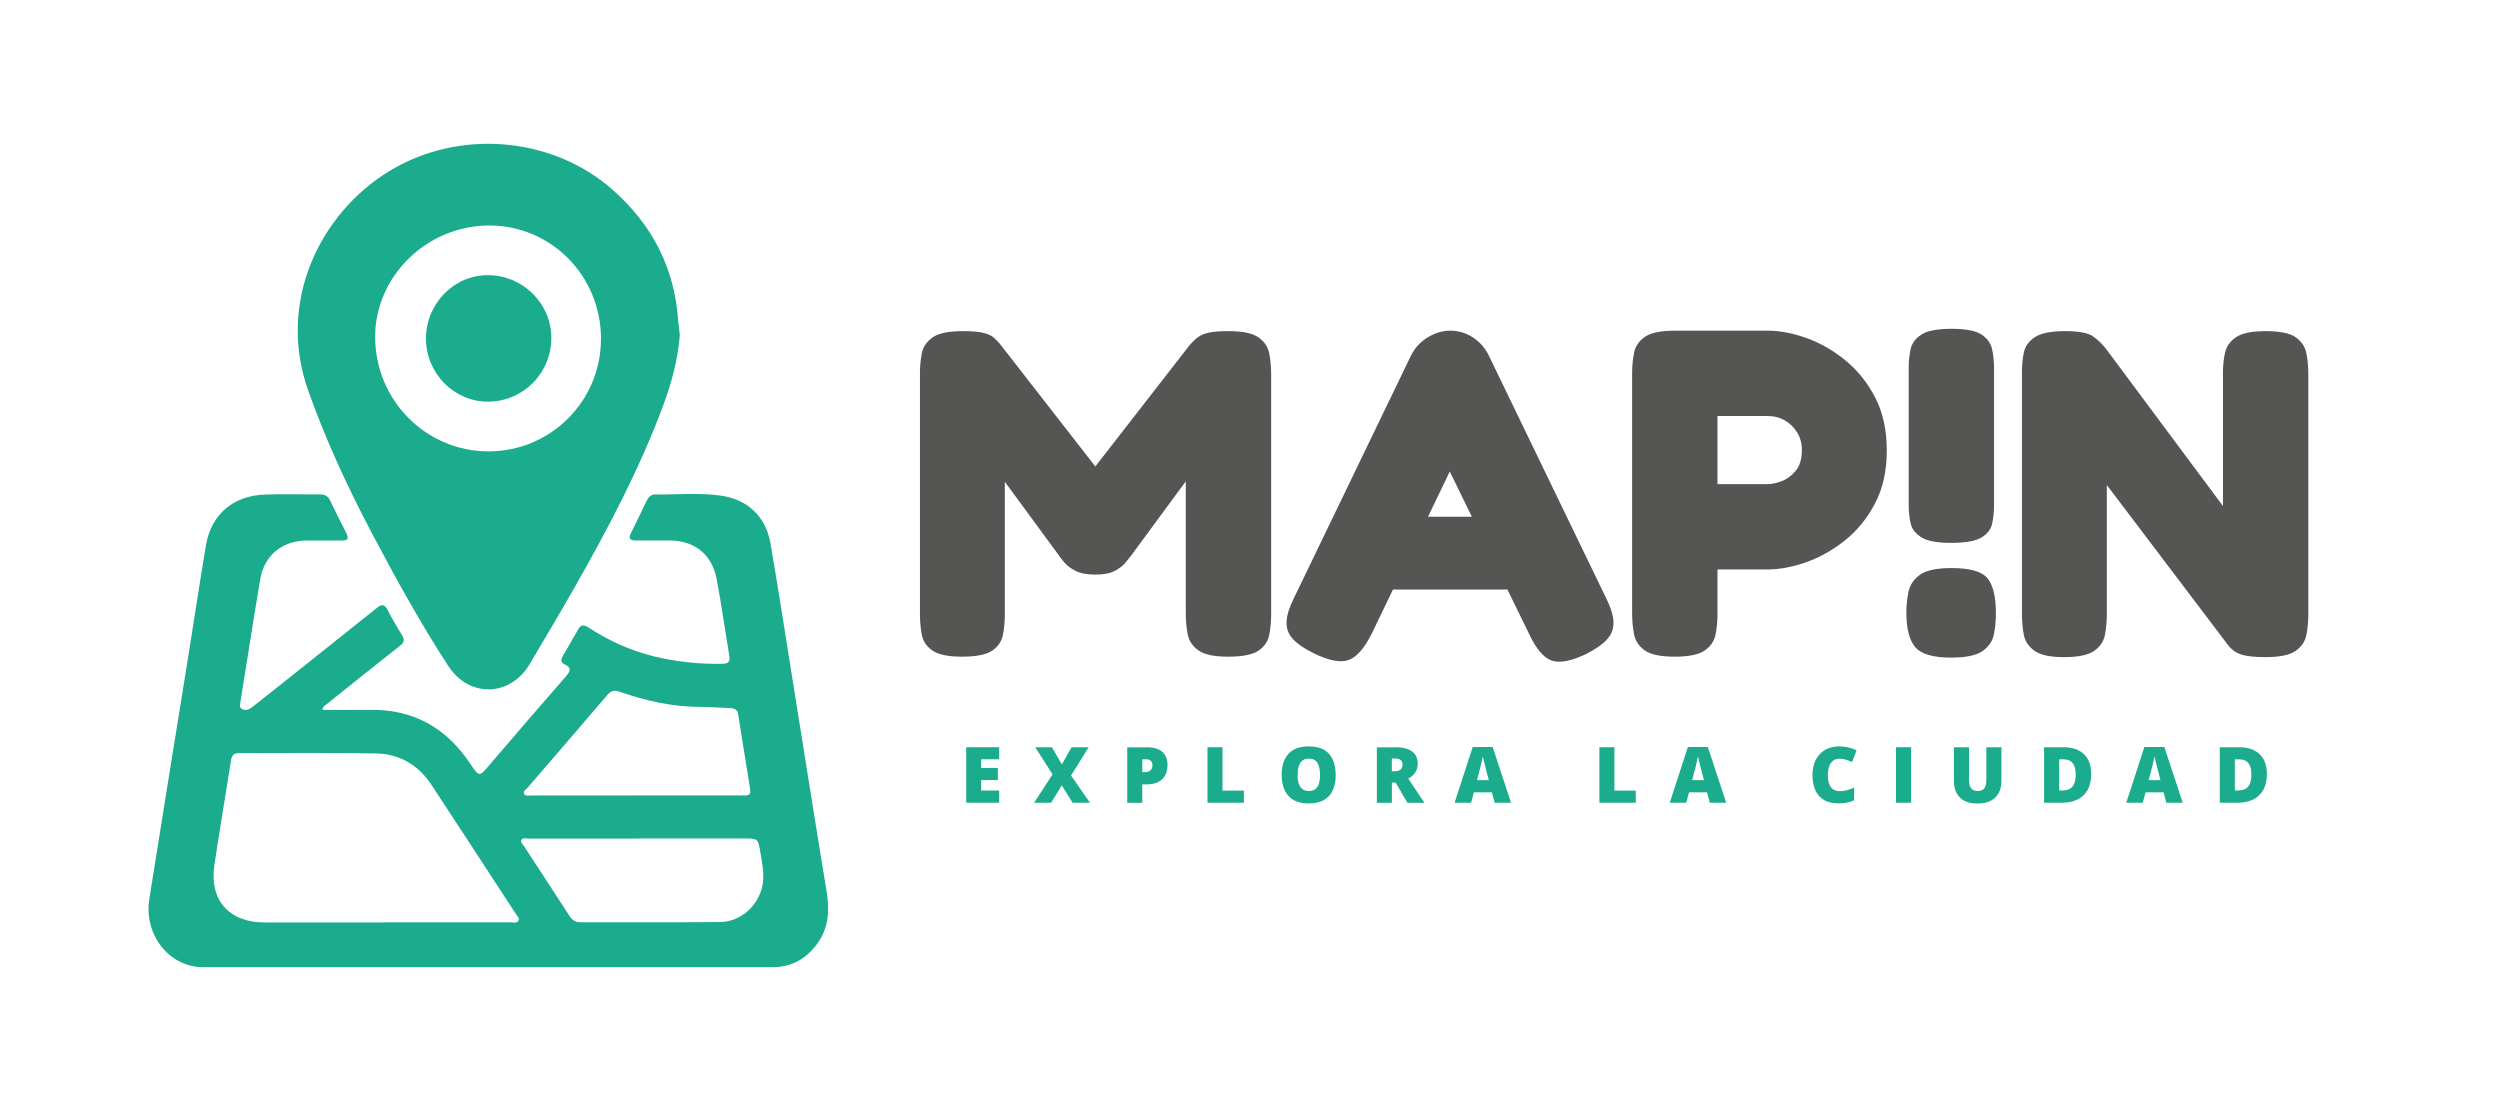 <?xml version="1.0" encoding="UTF-8"?>
<svg id="Capa_1" data-name="Capa 1" xmlns="http://www.w3.org/2000/svg" viewBox="0 0 321.62 142.91">
  <defs>
    <style>
      .cls-1 {
        fill: #555554;
      }

      .cls-2 {
        fill: #1aac8c;
      }
    </style>
  </defs>
  <g>
    <path class="cls-2" d="m41.47,91.32c2.09,0,4.1.03,6.12,0,5.58-.09,9.81,2.31,12.88,6.89,1.2,1.8,1.17,1.77,2.61.07,3.24-3.8,6.5-7.57,9.78-11.33.59-.68.62-1.09-.22-1.48-.55-.25-.48-.65-.23-1.09.67-1.14,1.34-2.28,1.98-3.43.44-.79.94-.46,1.46-.13,2.55,1.64,5.29,2.88,8.23,3.61,2.9.71,5.85,1.02,8.84.97.81-.01,1.02-.3.9-1.05-.55-3.29-1-6.6-1.63-9.88-.61-3.18-2.85-4.93-6.08-4.94-1.43,0-2.86-.01-4.3,0-.79,0-.99-.26-.62-.99.68-1.34,1.32-2.71,1.97-4.06.24-.49.55-.88,1.15-.87,2.79.04,5.59-.24,8.36.14,3.49.47,5.85,2.69,6.45,6.15.95,5.46,1.78,10.93,2.66,16.4,1.52,9.45,3,18.91,4.56,28.36.44,2.63.24,5.04-1.52,7.16-1.39,1.68-3.16,2.6-5.36,2.6-24.45,0-48.9.01-73.35,0-4.35,0-7.63-4.18-6.9-8.77,1.62-10.22,3.28-20.43,4.92-30.64.8-4.96,1.54-9.93,2.37-14.89.67-3.93,3.51-6.36,7.58-6.5,2.35-.08,4.7,0,7.05-.02.61,0,1.05.18,1.33.76.68,1.42,1.39,2.84,2.11,4.24.34.67.18.95-.57.94-1.54,0-3.08-.01-4.63,0-3.04.03-5.37,1.92-5.88,4.92-.89,5.28-1.71,10.57-2.56,15.86-.05.32-.17.7.2.89.43.22.87.11,1.24-.18,1.36-1.06,2.71-2.13,4.06-3.21,4.02-3.2,8.04-6.4,12.05-9.61.58-.47.97-.54,1.36.22.59,1.14,1.24,2.25,1.91,3.35.34.56.23.88-.27,1.28-3.17,2.49-6.32,5.02-9.47,7.54-.19.15-.46.24-.52.73Zm7.97,27.34c5.43,0,10.86,0,16.29,0,.34,0,.8.16.99-.25.14-.29-.16-.54-.32-.78-3.63-5.56-7.25-11.13-10.9-16.67-1.67-2.53-4.09-3.97-7.09-4.03-5.87-.12-11.74-.04-17.61-.05-.66,0-.98.25-1.08.94-.7,4.49-1.47,8.97-2.14,13.47-.67,4.5,1.88,7.38,6.45,7.38,5.14,0,10.27,0,15.41,0Zm32.71-10.78c-4.73,0-9.47,0-14.2,0-.31,0-.73-.16-.89.21-.12.28.2.52.35.76,1.96,3.01,3.94,6.02,5.89,9.04.37.57.82.76,1.46.76,5.95-.01,11.89.02,17.84-.03,2.53-.02,4.7-1.85,5.39-4.28.45-1.59.08-3.13-.17-4.68-.3-1.79-.29-1.79-2.13-1.79-4.51,0-9.03,0-13.54,0Zm-.26-5.55c4.51,0,9.02,0,13.54,0,.57,0,1.24.15,1.07-.86-.53-3.18-1.03-6.37-1.53-9.55-.09-.57-.4-.8-.97-.82-1.32-.04-2.64-.16-3.95-.16-3.57,0-6.98-.79-10.33-1.95-.71-.24-1.11-.14-1.6.43-3.4,3.99-6.83,7.95-10.25,11.92-.2.23-.63.43-.43.8.17.33.6.19.91.19,4.51,0,9.02,0,13.54,0Z"/>
    <path class="cls-2" d="m87.46,43.07c-.25,3.16-1.06,6.2-2.17,9.17-3.06,8.21-7.16,15.93-11.48,23.52-1.83,3.22-3.74,6.4-5.62,9.6-2.51,4.29-7.81,4.48-10.53.3-3.51-5.39-6.61-11.01-9.62-16.69-3.2-6.03-6.07-12.21-8.37-18.66-4.09-11.47,1.49-22.77,10.25-28.2,8.93-5.54,20.98-4.64,28.84,2.26,5.12,4.49,8.04,10.1,8.49,16.94.02.29.08.58.11.87.03.29.06.58.09.9Zm-10.14.55c0-8.11-6.38-14.6-14.37-14.61-8.02-.01-14.72,6.54-14.69,14.37.04,8.15,6.56,14.7,14.61,14.69,7.98-.01,14.44-6.48,14.44-14.44Z"/>
    <path class="cls-2" d="m70.93,43.42c.01,4.57-3.59,8.22-8.12,8.25-4.38.03-8-3.63-8.01-8.09,0-4.53,3.6-8.21,8.01-8.18,4.45.03,8.1,3.64,8.12,8.02Z"/>
  </g>
  <g>
    <path class="cls-1" d="m123.75,84.48c-1.76,0-3.02-.26-3.78-.78-.76-.52-1.22-1.2-1.38-2.04-.16-.84-.24-1.74-.24-2.7v-30.96c0-.88.08-1.73.24-2.55.16-.82.62-1.5,1.38-2.04.76-.54,2.06-.81,3.9-.81,1.24,0,2.15.08,2.73.24.58.16,1,.36,1.26.6.26.24.53.52.81.84l12.42,15.96h-.36l12.36-15.9c.4-.44.77-.78,1.11-1.02.34-.24.8-.42,1.38-.54.58-.12,1.41-.18,2.49-.18,1.8,0,3.08.27,3.84.81.76.54,1.22,1.23,1.38,2.07.16.84.24,1.72.24,2.64v30.96c0,.88-.08,1.74-.24,2.58-.16.84-.62,1.52-1.38,2.04-.76.52-2.06.78-3.9.78s-3.08-.27-3.84-.81c-.76-.54-1.22-1.24-1.38-2.1-.16-.86-.24-1.73-.24-2.61v-17.04l-7.02,9.54c-.16.2-.4.5-.72.9-.32.4-.78.76-1.38,1.08s-1.44.48-2.52.48-1.93-.16-2.55-.48-1.09-.67-1.41-1.05c-.32-.38-.56-.69-.72-.93l-6.96-9.48v17.1c0,.88-.08,1.74-.24,2.58s-.62,1.52-1.38,2.04-2.06.78-3.9.78Z"/>
    <path class="cls-1" d="m206.61,76.92c.6,1.2.92,2.22.96,3.06.04.84-.22,1.58-.78,2.22-.56.64-1.46,1.28-2.7,1.92-1.92.92-3.4,1.21-4.44.87-1.04-.34-2.02-1.49-2.94-3.45l-10.2-20.88-10.08,20.94c-.96,1.88-1.96,2.99-3,3.33-1.04.34-2.5.05-4.38-.87-1.24-.6-2.15-1.22-2.73-1.86-.58-.64-.85-1.38-.81-2.22.04-.84.36-1.86.96-3.06l15.06-31.2c.48-.96,1.19-1.73,2.13-2.31.94-.58,1.91-.87,2.91-.87.72,0,1.39.13,2.01.39.62.26,1.19.63,1.71,1.11.52.48.94,1.06,1.26,1.74l15.06,31.14Zm-29.58-1.08l4.56-9.36h9.9l4.56,9.36h-19.02Z"/>
    <path class="cls-1" d="m215.43,84.48c-1.8,0-3.08-.27-3.84-.81-.76-.54-1.22-1.24-1.38-2.1-.16-.86-.24-1.73-.24-2.61v-30.96c0-.88.08-1.74.24-2.58.16-.84.62-1.53,1.38-2.07.76-.54,2.06-.81,3.9-.81h11.94c1.52,0,3.16.31,4.92.93,1.76.62,3.43,1.57,5.01,2.85,1.58,1.28,2.87,2.88,3.87,4.8s1.5,4.2,1.5,6.84-.5,4.86-1.5,6.78-2.29,3.51-3.87,4.77c-1.58,1.26-3.25,2.2-5.01,2.82-1.76.62-3.42.93-4.98.93h-6.42v5.76c0,.88-.08,1.74-.24,2.58-.16.84-.62,1.53-1.38,2.07-.76.54-2.06.81-3.9.81Zm5.52-22.2h6.48c.52,0,1.12-.13,1.8-.39.68-.26,1.28-.71,1.8-1.35.52-.64.78-1.52.78-2.64,0-.84-.2-1.59-.6-2.25-.4-.66-.93-1.18-1.59-1.56-.66-.38-1.41-.57-2.25-.57h-6.42v8.76Z"/>
    <path class="cls-1" d="m251.01,84.6c-2.32,0-3.86-.45-4.62-1.35s-1.14-2.39-1.14-4.47c0-.88.09-1.76.27-2.64.18-.88.67-1.61,1.47-2.19.8-.58,2.16-.87,4.08-.87,2.36,0,3.9.44,4.62,1.32.72.88,1.08,2.38,1.08,4.5,0,.88-.08,1.76-.24,2.64-.16.88-.64,1.61-1.44,2.19-.8.58-2.16.87-4.08.87Zm0-14.76c-1.8,0-3.08-.24-3.84-.72-.76-.48-1.22-1.09-1.38-1.83-.16-.74-.24-1.51-.24-2.31v-17.7c0-.8.08-1.58.24-2.34.16-.76.62-1.39,1.38-1.89.76-.5,2.06-.75,3.9-.75s3.13.25,3.87.75c.74.5,1.19,1.14,1.35,1.92.16.78.24,1.57.24,2.37v17.7c0,.8-.08,1.57-.24,2.31-.16.74-.62,1.34-1.38,1.8-.76.46-2.06.69-3.9.69Z"/>
    <path class="cls-1" d="m265.52,84.54c-1.76,0-3.02-.27-3.78-.81-.76-.54-1.22-1.23-1.38-2.07-.16-.84-.24-1.72-.24-2.64v-31.14c0-.88.08-1.72.24-2.52.16-.8.63-1.46,1.41-1.98.78-.52,2.07-.78,3.87-.78s2.96.22,3.6.66c.64.44,1.22,1,1.74,1.68l15,20.16v-17.22c0-.88.09-1.72.27-2.52.18-.8.65-1.46,1.41-1.98.76-.52,2.04-.78,3.84-.78s3.13.27,3.87.81,1.19,1.23,1.35,2.07c.16.84.24,1.72.24,2.64v30.96c0,.88-.08,1.74-.24,2.58s-.62,1.53-1.38,2.07c-.76.54-2.06.81-3.9.81-1.36,0-2.39-.11-3.09-.33-.7-.22-1.29-.65-1.77-1.29l-15.54-20.52v16.68c0,.88-.08,1.74-.24,2.58s-.62,1.53-1.38,2.07c-.76.54-2.06.81-3.9.81Z"/>
  </g>
  <g>
    <path class="cls-2" d="m128.54,103.27h-4.24v-7.14h4.24v1.55h-2.31v1.12h2.14v1.55h-2.14v1.35h2.31v1.57Z"/>
    <path class="cls-2" d="m140.22,103.27h-2.23l-1.39-2.23-1.38,2.23h-2.18l2.37-3.65-2.23-3.49h2.14l1.29,2.21,1.24-2.21h2.2l-2.26,3.64,2.43,3.5Z"/>
    <path class="cls-2" d="m147.49,96.13c.91,0,1.58.2,2.03.59.45.39.68.95.68,1.68,0,.33-.05.64-.14.94-.09.3-.24.57-.45.8-.21.23-.49.42-.84.56-.35.14-.77.21-1.28.21h-.54v2.37h-1.93v-7.14h2.47Zm-.04,1.56h-.5v1.64h.38c.17,0,.32-.03.46-.09s.26-.15.34-.28c.09-.13.13-.3.13-.52s-.07-.41-.2-.55-.34-.21-.62-.21Z"/>
    <path class="cls-2" d="m155.34,103.27v-7.14h1.93v5.58h2.75v1.56h-4.68Z"/>
    <path class="cls-2" d="m171.84,99.69c0,.55-.07,1.05-.2,1.5-.13.45-.34.84-.62,1.16s-.64.58-1.08.75-.96.26-1.58.26-1.12-.09-1.56-.26c-.44-.17-.8-.42-1.08-.75s-.49-.71-.63-1.16-.21-.96-.21-1.51c0-.74.12-1.39.37-1.94.25-.55.62-.97,1.14-1.27s1.17-.45,1.97-.45,1.48.15,1.99.45c.51.3.88.73,1.12,1.28s.36,1.2.36,1.94Zm-4.91,0c0,.43.05.8.15,1.11s.25.55.46.71.49.25.83.25.64-.08.85-.25c.21-.17.36-.4.46-.71.09-.31.14-.68.14-1.11,0-.64-.11-1.15-.32-1.53s-.58-.56-1.11-.56c-.35,0-.63.08-.84.25-.21.17-.37.41-.46.72-.1.31-.14.68-.14,1.11Z"/>
    <path class="cls-2" d="m179.47,96.13c.65,0,1.19.08,1.62.24s.75.39.97.71c.22.31.33.7.33,1.17,0,.29-.05.55-.15.79s-.24.45-.42.64c-.18.19-.4.35-.65.49l2.08,3.11h-2.19l-1.51-2.6h-.49v2.6h-1.93v-7.14h2.34Zm-.03,1.46h-.38v1.63h.36c.3,0,.54-.06.73-.2s.28-.36.28-.7c0-.23-.08-.41-.23-.54s-.41-.2-.76-.2Z"/>
    <path class="cls-2" d="m192.28,103.27l-.35-1.34h-2.32l-.36,1.34h-2.12l2.33-7.17h2.57l2.36,7.17h-2.11Zm-.75-2.92l-.31-1.17c-.03-.13-.08-.31-.14-.54s-.12-.48-.18-.73c-.06-.25-.11-.46-.14-.62-.03.16-.07.36-.12.6-.05.24-.11.48-.17.71-.06.23-.11.43-.15.59l-.31,1.17h1.52Z"/>
    <path class="cls-2" d="m205.76,103.27v-7.14h1.93v5.58h2.75v1.56h-4.68Z"/>
    <path class="cls-2" d="m219.96,103.27l-.35-1.34h-2.32l-.36,1.34h-2.12l2.33-7.17h2.57l2.36,7.17h-2.11Zm-.75-2.92l-.31-1.17c-.03-.13-.08-.31-.14-.54s-.12-.48-.18-.73c-.06-.25-.11-.46-.14-.62-.03.16-.07.36-.12.6-.05.24-.11.48-.17.71-.06.23-.11.43-.15.59l-.31,1.17h1.52Z"/>
    <path class="cls-2" d="m236.61,97.61c-.23,0-.43.05-.61.14s-.33.24-.46.42-.22.4-.29.67c-.07.26-.1.56-.1.89,0,.45.06.83.17,1.13s.29.54.52.69c.23.16.52.23.88.23.32,0,.63-.04.92-.13.29-.09.59-.19.89-.32v1.63c-.32.14-.64.24-.97.3-.33.06-.68.09-1.05.09-.77,0-1.41-.15-1.9-.46-.49-.31-.86-.73-1.09-1.28-.23-.55-.35-1.18-.35-1.9,0-.54.08-1.04.23-1.48.15-.45.37-.84.67-1.17s.66-.59,1.09-.77c.43-.18.92-.27,1.48-.27.34,0,.71.04,1.09.12.38.08.76.21,1.12.38l-.59,1.52c-.26-.12-.52-.23-.79-.31s-.55-.13-.85-.13Z"/>
    <path class="cls-2" d="m243.92,103.27v-7.14h1.94v7.14h-1.94Z"/>
    <path class="cls-2" d="m257.48,96.13v4.3c0,.6-.11,1.12-.34,1.56s-.57.78-1.03,1.02-1.03.36-1.71.36c-.98,0-1.73-.25-2.25-.76s-.78-1.22-.78-2.14v-4.34h1.94v4.19c0,.5.09.87.28,1.1s.47.34.83.34c.26,0,.48-.05.64-.15s.29-.26.36-.47c.08-.21.12-.49.12-.83v-4.18h1.93Z"/>
    <path class="cls-2" d="m269.03,99.55c0,.83-.15,1.52-.46,2.07s-.74.96-1.31,1.24c-.56.27-1.22.41-1.98.41h-2.31v-7.14h2.47c.77,0,1.42.13,1.95.4s.94.65,1.22,1.16c.28.51.42,1.13.42,1.87Zm-2,.07c0-.43-.06-.79-.17-1.08-.12-.28-.29-.5-.52-.64s-.52-.21-.87-.21h-.56v4h.43c.59,0,1.02-.17,1.29-.51s.41-.86.41-1.56Z"/>
    <path class="cls-2" d="m278.69,103.27l-.35-1.34h-2.32l-.36,1.34h-2.12l2.33-7.17h2.57l2.36,7.17h-2.11Zm-.75-2.92l-.31-1.17c-.03-.13-.08-.31-.14-.54s-.12-.48-.18-.73c-.06-.25-.11-.46-.14-.62-.03.16-.07.36-.12.6-.05.24-.11.48-.17.71-.06.23-.11.43-.15.59l-.31,1.17h1.52Z"/>
    <path class="cls-2" d="m291.63,99.55c0,.83-.15,1.52-.46,2.07s-.74.96-1.31,1.24c-.56.27-1.22.41-1.98.41h-2.31v-7.14h2.47c.77,0,1.42.13,1.95.4s.94.65,1.22,1.16c.28.51.42,1.13.42,1.87Zm-2,.07c0-.43-.06-.79-.17-1.08-.12-.28-.29-.5-.52-.64s-.52-.21-.87-.21h-.56v4h.43c.59,0,1.02-.17,1.29-.51s.41-.86.41-1.56Z"/>
  </g>
</svg>